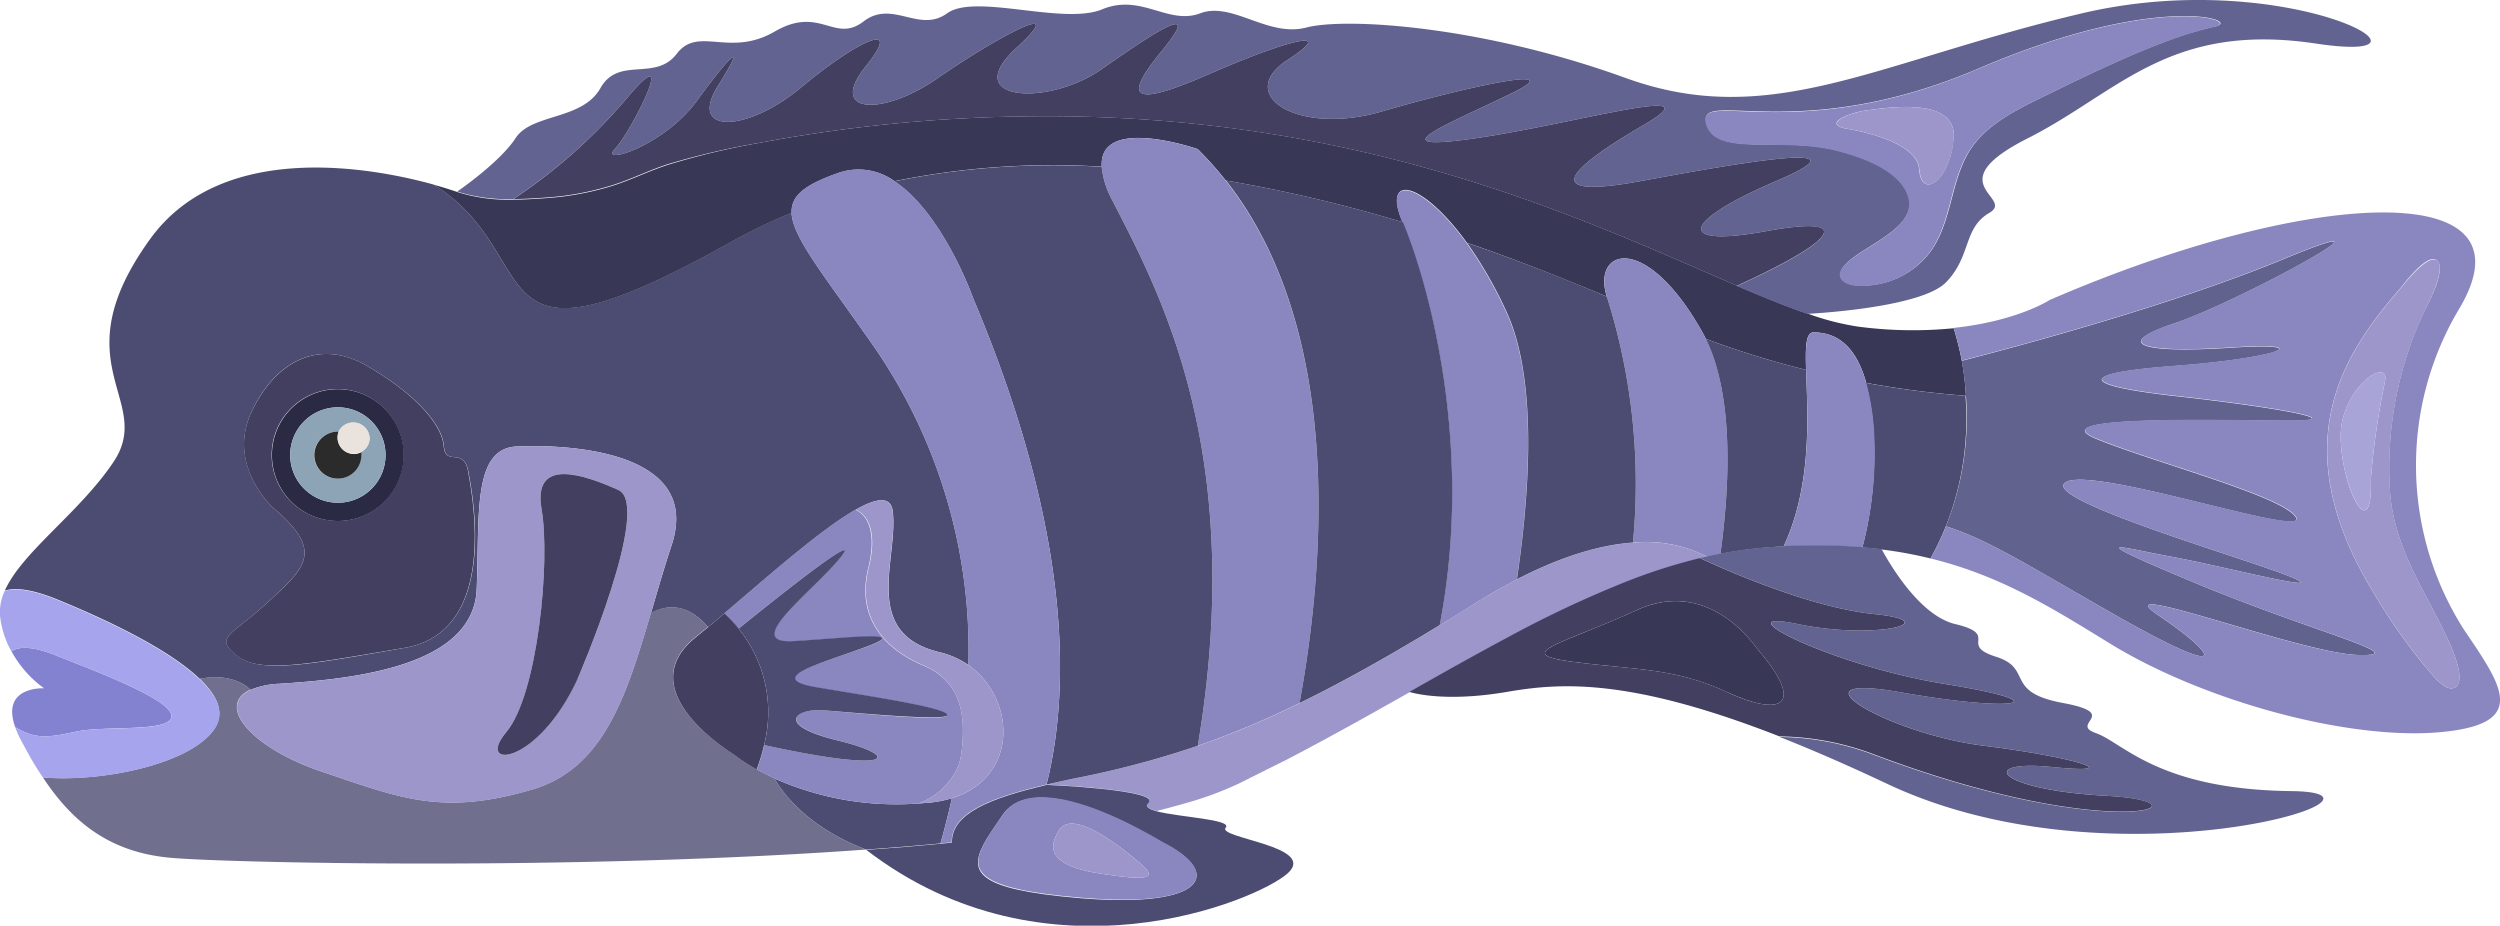 <svg xmlns="http://www.w3.org/2000/svg" viewBox="0 0 306.19 113.37"><title>lionhead</title><g id="Layer_2" data-name="Layer 2"><g id="Ñëîé_2" data-name="Ñëîé 2"><path d="M106.86,42.19c-6-8.57-9.79-13.14-9.91-16.14a67,67,0,0,0-7.4,3.56c-32,17.92-22.29,1.84-36.42-7h0c-7.2-2-25.85-5.62-34.73,6.65-11.13,15.39.55,19.66-4.46,27.26C9.81,62.73,2.68,67.61.59,72.34c1.12-.37,3.08-.29,6.48,1.1,5.3,2.17,13.4,5.86,17.4,9.71h0c4.28-.85,6.21,1.34,6.21,1.34a10.3,10.3,0,0,1,3.59-.75c9.64-.62,23.74-2.28,24.11-11.59S57.8,54.52,63.7,54.68c0,0,23-1.36,18.55,12.12-.93,2.81-1.74,5.62-2.53,8.32,3.36-1.88,5.88.34,7,1.7l2-1.68c5.27-4.47,11.81-10.28,16.1-12.72,2.53-1.43,4.28-1.7,4.52.18.74,5.8-4,15,5.82,17.3a10.53,10.53,0,0,1,3.45,1.55A65.37,65.37,0,0,0,106.86,42.19ZM49.55,79.35c-11.5,2-17.66,3.23-20.52.94s-.81-2.3,3.82-6.57,6.87-6.25.56-11.56C33,61.79,28,56.85,30.69,50.72s8.1-9.45,14.22-5.93,9.27,7.28,9.46,9.85,2.41,0,3,3.15S61.05,77.37,49.55,79.35Z" style="fill:#4c4c72"/><path d="M106.06,104.05c-36,2.62-78.77,1.62-85.26,1-7.8-.72-12.22-4.81-15.55-9.84,7.12.61,18.05-1.59,21-5.93,1.34-2,.37-4.07-1.79-6.15,4.28-.85,6.21,1.34,6.21,1.34-4.37,2,.37,7.21,8.65,10,9.89,3.34,14.84,5.44,25.85,2.22,8.71-2.54,11.53-11.36,14.53-21.6,3.36-1.88,5.88.34,7,1.7l-.13.11-1.37,1.12c-8.16,6.56,4.25,14.06,4.7,14.4a24.62,24.62,0,0,0,2.75,1.79c.65.35,1.37.73,2.17,1.09h0C95,95.6,97.74,100.89,106.06,104.05Z" style="fill:#70708e"/><path d="M240.78,48.47a112.9,112.9,0,0,1-12.21-1.58c-1.45-5.21-4.24-6.18-6.47-6.18-.93,0-1,1.78-.9,4.59a111,111,0,0,1-12.28-3.8h0c-.13-.27-.27-.54-.41-.79-6.92-12.37-13.55-10.25-11.72-4.39h0c-4.82-2-10.64-4.37-17.13-6.59-5.55-7.68-10.43-8.54-7.86-2.51a179.5,179.5,0,0,0-21.67-5.11,40.13,40.13,0,0,0-3.44-3.85s-12.13-4.21-11.75,2.15a96.91,96.91,0,0,0-25.39,1.78,7.52,7.52,0,0,0-6.87-1c-4.08,1.43-5.81,2.77-5.72,4.88a67,67,0,0,0-7.4,3.56c-32,17.92-22.29,1.84-36.42-7,1.82.51,2.91.9,2.91.9a20.5,20.5,0,0,0,6.86.92h0c1.41,0,2.81-.1,4.06-.19a35.28,35.28,0,0,0,8-1.49c2.37-.74,4.58-1.87,6.95-2.62A94.16,94.16,0,0,1,93,17.5a188.09,188.09,0,0,1,33.66-3.26c40.7-.36,68.26,13.11,86.08,20.75,3.18,1.36,6.05,2.54,8.63,3.41A31.93,31.93,0,0,0,227.55,40a50.93,50.93,0,0,0,11.73.2,39.06,39.06,0,0,1,1,4A36.42,36.42,0,0,1,240.78,48.47Z" style="fill:#383756"/><path d="M116.59,97.76c-.41,1.81-.87,3.66-1.41,5.54q-4.46.42-9.11.75h0C97.74,100.89,95,95.6,94.85,95.34a36.7,36.7,0,0,0,17.63,3.07l1.18-.09A13.86,13.86,0,0,0,116.59,97.76Z" style="fill:#4c4c72"/><path d="M159.16,86.11a108.87,108.87,0,0,1-12.46,5.23c6.08-36.15-4.86-55.82-10.41-66.71a10.74,10.74,0,0,1-1.36-4.21c-.38-6.36,11.75-2.15,11.75-2.15a40.13,40.13,0,0,1,3.44,3.85C164.64,40.55,162.23,69.39,159.16,86.11Z" style="fill:#8a86bf"/><path d="M185.77,71h0c-1.72.87-3.54,1.92-5.46,3.13-1.37.86-2.69,1.68-4,2.47,4.38-22.61-1.76-42.83-4.54-49.33-2.57-6,2.31-5.17,7.86,2.51a51.42,51.42,0,0,1,4.87,8.5C188.26,46.4,187.37,60.1,185.77,71Z" style="fill:#8a86bf"/><path d="M210.71,67.85c-.54.1-1.08.21-1.62.34A16.45,16.45,0,0,0,200,66.45a75.83,75.83,0,0,0-3.2-30.12h0c-1.83-5.86,4.8-8,11.72,4.39.14.25.28.52.41.79h0C212.39,48.57,211.85,59.54,210.71,67.85Z" style="fill:#8a86bf"/><path d="M209.09,68.19c-.28.07-.58.13-.87.21a69.14,69.14,0,0,0-8.95,2.85h0a136.63,136.63,0,0,0-14.72,6.93c-3.25,1.73-6.55,3.58-9.92,5.48h0l-2,1.13c-4.79,2.7-9.74,5.49-14.89,8.17-2,1-4,2-6,3a41.21,41.21,0,0,1-6.39,2.37c-1.17.34-2.4.67-3.7,1h0c-1-.28-1.47-.6-1-1,1.72-1.63-12.45-2.23-12.45-2.23,1.09-.26,2.23-.51,3.42-.76a115.4,115.4,0,0,0,15.11-4,108.87,108.87,0,0,0,12.46-5.23c4.91-2.4,10.53-5.49,17.17-9.55,1.29-.79,2.61-1.61,4-2.47,1.92-1.21,3.74-2.26,5.46-3.13h0c5.77-3,10.46-4.24,14.21-4.5A16.45,16.45,0,0,1,209.09,68.19Z" style="fill:#9d96ca"/><path d="M146.7,91.34a115.4,115.4,0,0,1-15.11,4c-1.19.25-2.33.5-3.42.76,2.65-10.44,3.63-29.68-8.94-59.46,0,0-3.7-10.51-9.69-14.43a96.91,96.91,0,0,1,25.39-1.78,10.74,10.74,0,0,0,1.36,4.21C141.84,35.52,152.78,55.19,146.7,91.34Z" style="fill:#4c4c72"/><path d="M176.33,76.56c-6.64,4.06-12.26,7.15-17.17,9.55,3.07-16.72,5.48-45.56-9-64a179.5,179.5,0,0,1,21.67,5.11C174.57,33.73,180.71,54,176.33,76.56Z" style="fill:#4c4c72"/><path d="M200,66.45c-3.75.26-8.44,1.52-14.21,4.5,1.6-10.85,2.49-24.55-1.25-32.71a51.42,51.42,0,0,0-4.87-8.5c6.49,2.22,12.31,4.54,17.13,6.59A75.83,75.83,0,0,1,200,66.45Z" style="fill:#4c4c72"/><path d="M218.44,66.94h0c-.59,0-1.18.06-1.78.11a48.28,48.28,0,0,0-5.95.8c1.14-8.31,1.68-19.28-1.79-26.35a111,111,0,0,0,12.28,3.8C221.37,50.54,222,59.35,218.44,66.94Z" style="fill:#4c4c72"/><path d="M238.32,64.46a33.47,33.47,0,0,1-1.88,3.94,49.13,49.13,0,0,0-6-1.1c-.77-.1-1.55-.17-2.35-.24a45,45,0,0,0,1.42-13.44,29.75,29.75,0,0,0-1-6.73,112.9,112.9,0,0,0,12.21,1.58A35.71,35.71,0,0,1,238.32,64.46Z" style="fill:#4c4c72"/><path d="M288.81,80.22c-7-.19-31.59-9.65-24.42-4.83s9.21,8.16-4.88.19c-11-6.24-15.81-9.41-21.19-11.12a35.71,35.71,0,0,0,2.46-16,36.42,36.42,0,0,0-.53-4.26c6.54-1.68,25.68-6.78,39.48-12.48,16.87-7-5.57,5.27-13.36,7.87s-4.08,3.71,6.86,3,5.57,1.3-6.86,2.23-11.5,2.41.19,3.71,21.51,3,13.91,3-31-.75-23.74,2.22,23,7.05,24.48,9.65S256.35,57,253,59.07s23.18,9.65,27.82,11.69-8.9-1.49-15-2.6-11.5-2.83,3,3.22S295.86,80.4,288.81,80.22Z" style="fill:#62628e"/><path d="M301.74,77.06a37.4,37.4,0,0,1-.5-39.32c9.65-16.32-18.79-14.59-50.2-1,0,0-3.95,2.59-11.76,3.42a39.06,39.06,0,0,1,1,4c6.54-1.68,25.68-6.78,39.48-12.48,16.87-7-5.57,5.27-13.36,7.87s-4.08,3.71,6.86,3,5.57,1.3-6.86,2.23-11.5,2.41.19,3.71,21.51,3,13.91,3-31-.75-23.74,2.22,23,7.05,24.48,9.65S256.35,57,253,59.07s23.18,9.65,27.82,11.69-8.9-1.49-15-2.6-11.5-2.83,3,3.22,27.08,9,20,8.84-31.59-9.65-24.42-4.83,9.21,8.16-4.88.19c-11-6.24-15.81-9.41-21.19-11.12a33.47,33.47,0,0,1-1.88,3.94c8.7,2.13,15.07,6.18,22.14,10.52,11.5,7,29.06,11.74,40.19,10.76S306.43,84,301.74,77.06Zm-1.36,7.24c-1.14.21-2.77-2-3.36-2.67a68.93,68.93,0,0,1-6.29-9C279,53.57,288,42.32,294,35.27c.55-.65,3.45-4.53,4.55-3.3s-1.41,5.63-1.85,6.63a44.88,44.88,0,0,0-4,21.44,21.64,21.64,0,0,0,.52,3.51c1.2,5.2,4.06,9.44,6.43,14.43C300.11,78.93,302.46,83.91,300.38,84.3Z" style="fill:#8a86bf"/><path d="M299.67,78c-2.37-5-5.23-9.23-6.43-14.43a21.64,21.64,0,0,1-.52-3.51,44.88,44.88,0,0,1,4-21.44c.44-1,2.87-5.49,1.85-6.63s-4,2.65-4.55,3.3c-6,7-15,18.3-3.28,37.34a68.93,68.93,0,0,0,6.29,9c.59.68,2.22,2.88,3.36,2.67C302.46,83.91,300.11,78.93,299.67,78Zm-7.61-31.09a96.19,96.19,0,0,0-1.69,11.81c.25,8.07-3.41,1.67-3.69-4.81S293,43.39,292.06,46.89Z" style="fill:#9d96ca"/><path d="M228.1,67.06a71.08,71.08,0,0,0-9.66-.12c3.59-7.59,2.93-16.4,2.76-21.64-.09-2.81,0-4.59.9-4.59,2.23,0,5,1,6.47,6.18a29.75,29.75,0,0,1,1,6.73A45,45,0,0,1,228.1,67.06Z" style="fill:#8a86bf"/><path d="M128.17,96.09c-7,1.65-11.67,3.51-11.61,7.07l-1.38.14c.54-1.88,1-3.73,1.41-5.54,8.21-2.54,7.87-12.21,2-16.31a65.37,65.37,0,0,0-11.74-39.26c-6-8.57-9.79-13.14-9.91-16.14-.09-2.11,1.64-3.45,5.72-4.88a7.52,7.52,0,0,1,6.87,1c6,3.92,9.69,14.43,9.69,14.43C131.8,66.41,130.82,85.65,128.17,96.09Z" style="fill:#8a86bf"/><path d="M21,87.73c-.09,2-8,1.11-11.59,1.86-3.09.63-4.89,1.12-7.55-.54C.06,84,5.4,84.3,5.4,84.3a13.63,13.63,0,0,1-4-4.54c.64-.43,2.1-.82,5.31.46C11.61,82.17,21.08,85.68,21,87.73Z" style="fill:#8282d1"/><path d="M26.27,89.3c-3,4.34-13.9,6.54-21,5.93-1-1.42-1.81-2.92-2.63-4.44a11.39,11.39,0,0,1-.78-1.74c2.66,1.66,4.46,1.17,7.55.54,3.62-.75,11.5.17,11.59-1.86S11.61,82.17,6.7,80.22c-3.21-1.28-4.67-.89-5.31-.46A11.29,11.29,0,0,1,0,75.39a6.16,6.16,0,0,1,.57-3c1.12-.37,3.08-.29,6.48,1.1,5.3,2.17,13.4,5.86,17.4,9.71h0C26.64,85.23,27.61,87.35,26.27,89.3Z" style="fill:#a5a4ec"/><path d="M63.7,54.68c-5.9-.16-4.94,8.16-5.31,17.47s-14.47,11-24.11,11.59a10.3,10.3,0,0,0-3.59.75c-4.37,2,.37,7.21,8.65,10,9.89,3.34,14.84,5.44,25.85,2.22,8.71-2.54,11.53-11.36,14.53-21.6.79-2.7,1.6-5.51,2.53-8.32C86.7,53.32,63.7,54.68,63.7,54.68Zm7,28.44C65.81,93.88,58.14,94.25,62,89.68s5.44-20.9,4.33-27.33,5.19-4.21,9.4-2.34S70.75,83.12,70.75,83.12Z" style="fill:#9d96ca"/><path d="M70.75,83.12C65.81,93.88,58.14,94.25,62,89.68s5.44-20.9,4.33-27.33,5.19-4.21,9.4-2.34S70.75,83.12,70.75,83.12Z" style="fill:#423f60"/><path d="M117.92,90.2s0,0,0,.08a19.24,19.24,0,0,1-.2,2.17,7,7,0,0,1-.32,1.28,8.5,8.5,0,0,1-4.91,4.68,36.7,36.7,0,0,1-17.63-3.07h0c-.8-.36-1.52-.74-2.17-1.09a22,22,0,0,0,.91-3c16.39,3.6,16.72,1.31,9.09-.54-8-2-5.17-4-1.75-3.71s15.49,1.48,15,.55-9.37-2.23-16-3.34.74-3,6.21-5-2.6-1-9.09-.65,2.78-6.31,5.94-10.39c2.51-3.25-8.15,5.26-12.6,8.87a15.86,15.86,0,0,0-1.75-1.89c5.27-4.47,11.81-10.28,16.1-12.72,1.79.78,2.55,3.24,1.59,7.13-1.58,6.4,2.4,10.11,6.58,11.88C116.58,82.94,118.11,85.77,117.92,90.2Z" style="fill:#8a86bf"/><path d="M116.59,97.76a13.86,13.86,0,0,1-2.93.56l-1.18.09a8.5,8.5,0,0,0,4.91-4.68,7,7,0,0,0,.32-1.28,19.24,19.24,0,0,0,.2-2.17s0-.06,0-.08c.19-4.43-1.34-7.26-4.94-8.77-4.18-1.77-8.16-5.48-6.58-11.88,1-3.89.2-6.35-1.59-7.13,2.53-1.43,4.28-1.7,4.52.18.74,5.8-4,15,5.82,17.3a10.53,10.53,0,0,1,3.45,1.55C124.46,85.55,124.8,95.22,116.59,97.76Z" style="fill:#9d96ca"/><path d="M93.58,91.24a22,22,0,0,1-.91,3,24.62,24.62,0,0,1-2.75-1.79c-.45-.34-12.86-7.84-4.7-14.4l1.37-1.12.13-.11,2-1.68A15.86,15.86,0,0,1,90.46,77,16.18,16.18,0,0,1,93.58,91.24Z" style="fill:#423f60"/><path d="M100.92,87c-3.42-.28-6.24,1.76,1.75,3.71,7.63,1.85,7.3,4.14-9.09.54A16.18,16.18,0,0,0,90.46,77c4.45-3.61,15.11-12.12,12.6-8.87-3.16,4.08-12.43,10.76-5.94,10.39s14.56-1.4,9.09.65-12.79,3.89-6.21,5,15.48,2.42,16,3.34S104.35,87.26,100.92,87Z" style="fill:#4c4c72"/><path d="M57.34,57.79c-.56-3.15-2.79-.57-3-3.15S51,48.31,44.91,44.79s-11.5-.19-14.22,5.93S33,61.79,33.41,62.16c6.31,5.31,4.08,7.3-.56,11.56S26.18,78,29,80.29s9,1,20.52-.94S57.89,60.93,57.34,57.79Zm-16,6a8.07,8.07,0,1,1,8.07-8.07A8.06,8.06,0,0,1,41.38,63.8Z" style="fill:#423f60"/><path d="M41.38,47.67a8.07,8.07,0,1,0,8.07,8.06A8.06,8.06,0,0,0,41.38,47.67Zm0,13.9a5.84,5.84,0,1,1,5.84-5.84A5.83,5.83,0,0,1,41.38,61.57Z" style="fill:#2b2a44"/><path d="M41.38,49.89a5.84,5.84,0,1,0,5.84,5.84A5.84,5.84,0,0,0,41.38,49.89Zm2.85,5.46a2.53,2.53,0,0,1,0,.38,2.88,2.88,0,1,1-2.88-2.87h.13a2,2,0,0,1,3.78.75A1.93,1.93,0,0,1,44.23,55.35Z" style="fill:#8da4b7"/><path d="M44.26,55.73a2.88,2.88,0,1,1-2.88-2.87h.13a1.86,1.86,0,0,0-.15.75,2,2,0,0,0,2,2,1.85,1.85,0,0,0,.9-.23A2.53,2.53,0,0,1,44.26,55.73Z" style="fill:#2b2b2b"/><path d="M45.29,53.62a1.93,1.93,0,0,1-1.06,1.73,1.85,1.85,0,0,1-.9.23,2,2,0,0,1-2-2,1.86,1.86,0,0,1,.15-.75,2,2,0,0,1,3.78.75Z" style="fill:#eae3dd"/><path d="M255,1.63C229.77,7.57,216.91,16,199.1,9.55S164.73,2.13,160,3.37,150.94.15,147,1.63s-7.23-2.47-12-.49-15.55-2-19,.49-6.69-1.73-10.24,1-5.32-2-10.87,1.23-9.36-.74-12,2.72-7.12.25-9.35,4.21-8.4,3.08-10.38,6.11S56,23.46,56,23.46a20.5,20.5,0,0,0,6.86.92h0A65.8,65.8,0,0,0,76.8,12c6.5-7.79.57,4.07-1.47,6.21s5.93-.28,10-5.84,6.31-7.79,2.6-1.85,3.52,5.75,10.2.18,12.7-8.53,7.92-2.6,2.1,6.13,8.77,1.49,16.7-10.2,9.65-3.71,3.81,7.23,10.44,2.6,12.56-8.54,7.37-2.23-3,6.68,5.91,2.78,16-5.93,9.48-1.67,1.3,9.28,11.5,6.31,23.56-5.94,15.95-2.23-16.88,7.3-4.45,5.5,29.86-7,20.59-1.6-13,9.2-.19,6.82,28.19-5,16.51,0-12.43,8.2-1.3,6.16,8.64,1.17-3.56,6.71c3.18,1.36,6.05,2.54,8.63,3.41,0,0,13.89-.66,17-3.87s2.08-6.63,5.3-8.5-6.43-3.51,4.7-9.13S265.63,2.63,283.68,5.34,280.22-4.3,255,1.63Zm16.32,1.61c-3.41.74-8.1,2.23-19.42,7.79-4,2-8.81,3.93-11,8-2,3.7-1.95,8.3-4.45,11.77a10.39,10.39,0,0,1-9.2,4.14h0c-.86-.08-1.91-.52-1.86-1.38a1.8,1.8,0,0,1,.48-1c2-2.44,9.36-4.6,7.8-8.76-1.16-3.07-5.77-4.63-8.59-5.35-7-1.82-15,.88-16.09-3.39s11.27,2.78,33.34-6.67S274.72,2.5,271.32,3.24Z" style="fill:#636391"/><path d="M242.26,8.44c-22.07,9.45-34.41,2.41-33.34,6.67s9,1.57,16.09,3.39c2.82.72,7.43,2.28,8.59,5.35,1.56,4.16-5.75,6.32-7.8,8.76a1.8,1.8,0,0,0-.48,1c0,.86,1,1.3,1.86,1.38h0a10.39,10.39,0,0,0,9.2-4.14c2.5-3.47,2.44-8.07,4.45-11.77,2.21-4.08,7.07-6.06,11-8,11.32-5.56,16-7,19.42-7.79S264.33-1,242.26,8.44Zm-3,8.46c-.37,5.25-3.95,7.61-4.21,3.85s-9-5-9-5c-2.93-.63.62-2,2.55-2.23S239.66,11.65,239.29,16.9Z" style="fill:#8a86bf"/><path d="M212.73,35c-17.82-7.64-45.38-21.11-86.08-20.75A188.09,188.09,0,0,0,93,17.5a94.16,94.16,0,0,0-11.11,2.58c-2.37.75-4.58,1.88-6.95,2.62a35.28,35.28,0,0,1-8,1.49c-1.25.09-2.65.18-4.06.19A65.8,65.8,0,0,0,76.8,12c6.5-7.79.57,4.07-1.47,6.21s5.93-.28,10-5.84,6.31-7.79,2.6-1.85,3.52,5.75,10.2.18,12.7-8.53,7.92-2.6,2.1,6.13,8.77,1.49,16.7-10.2,9.65-3.71,3.81,7.23,10.44,2.6,12.56-8.54,7.37-2.23-3,6.68,5.91,2.78,16-5.93,9.48-1.67,1.3,9.28,11.5,6.31,23.56-5.94,15.95-2.23-16.88,7.3-4.45,5.5,29.86-7,20.59-1.6-13,9.2-.19,6.82,28.19-5,16.51,0-12.43,8.2-1.3,6.16S224.93,29.45,212.73,35Z" style="fill:#423f60"/><path d="M231.13,96c-4.9-2.31-9.25-4.2-13.17-5.74a33.77,33.77,0,0,1,11.6,2.21c29.6,11.12,42.19,5.76,28.46,5s-15.76-4.46-6.67-3.53,3.52-1.11-8.35-2.6-24.48-9.08-10.2-6.55,19.85,1.32,5.52-1-27.78-9.37-18.13-7.36,18.31-.32,9.37-1.22-21.34-6.86-21.34-6.86c.29-.08.59-.14.87-.21.54-.13,1.08-.24,1.62-.34a48.28,48.28,0,0,1,5.95-.8c.6,0,1.19-.08,1.78-.11h0a71.08,71.08,0,0,1,9.66.12c.8.07,1.58.14,2.35.24,1.54,2.83,5,8.21,9,9.18,5.56,1.32.37,2.54,5,4s.93,4.31,8.17,5.66.74,2.53,4.08,3.7,7.6,6.91,23.92,7.1S259,109.15,231.13,96Z" style="fill:#636391"/><path d="M258,97.47c-13.72-.75-15.76-4.46-6.67-3.53s3.52-1.11-8.35-2.6-24.48-9.08-10.2-6.55,19.85,1.32,5.52-1-27.78-9.37-18.13-7.36,18.31-.32,9.37-1.22-21.34-6.86-21.34-6.86a69.14,69.14,0,0,0-8.95,2.85h0a136.63,136.63,0,0,0-14.72,6.93c-3.25,1.73-6.55,3.58-9.92,5.48h0l-2,1.13s4,1.36,11.95,0c6.58-1.13,15-1.74,33.38,5.45h0a33.77,33.77,0,0,1,11.6,2.21C259.16,103.57,271.75,98.21,258,97.47ZM211.58,84.79c-6.57-3.05-11.33-2.72-19-3.74s-1-2.22,7.82-6.3,14.36,4.17,14.76,4.63C221.31,86.52,218.15,87.82,211.58,84.79Z" style="fill:#423f60"/><path d="M211.58,84.79c-6.57-3.05-11.33-2.72-19-3.74s-1-2.22,7.82-6.3,14.36,4.17,14.76,4.63C221.31,86.52,218.15,87.82,211.58,84.79Z" style="fill:#383756"/><path d="M150.12,101.36c.85-1-5.71-1.27-8.47-2h0c-1-.28-1.47-.6-1-1,1.72-1.63-12.45-2.23-12.45-2.23-7,1.65-11.67,3.51-11.61,7.07l-1.38.14q-4.46.42-9.11.75c22.1,17,47.9,6.21,51.61,2.87S149,102.66,150.12,101.36ZM132.22,110c-12.87-1.1-13.8-3.2-11.38-7.24.55-.9,1.26-1.91,2-3,2.67-3.78,9.39-1.62,14.21.62,2.91,1.35,5.14,2.73,5.38,2.85C149.69,106.84,148,111.31,132.22,110Z" style="fill:#4c4c72"/><path d="M142.47,103.16c-.24-.12-2.47-1.5-5.38-2.85-4.82-2.24-11.54-4.4-14.21-.62-.78,1.11-1.49,2.12-2,3-2.42,4-1.49,6.14,11.38,7.24C148,111.31,149.69,106.84,142.47,103.16ZM134.79,107c-5.45-.86-6.91-2.59-5-5.43.58-.84,1.63-.85,2.85-.44,2.89,1,6.68,4.32,7.07,4.66C142,107.73,140.24,107.85,134.79,107Z" style="fill:#8a86bf"/><path d="M134.79,107c-5.45-.86-6.91-2.59-5-5.43.58-.84,1.63-.85,2.85-.44,2.89,1,6.68,4.32,7.07,4.66C142,107.73,140.24,107.85,134.79,107Z" style="fill:#9d96ca"/><path d="M292.06,46.89a96.19,96.19,0,0,0-1.69,11.81c.25,8.07-3.41,1.67-3.69-4.81S293,43.39,292.06,46.89Z" style="fill:#a8a4d8"/><path d="M239.29,16.9c-.37,5.25-3.95,7.61-4.21,3.85s-9-5-9-5c-2.93-.63.62-2,2.55-2.23S239.66,11.65,239.29,16.9Z" style="fill:#9d96ca"/></g></g></svg>